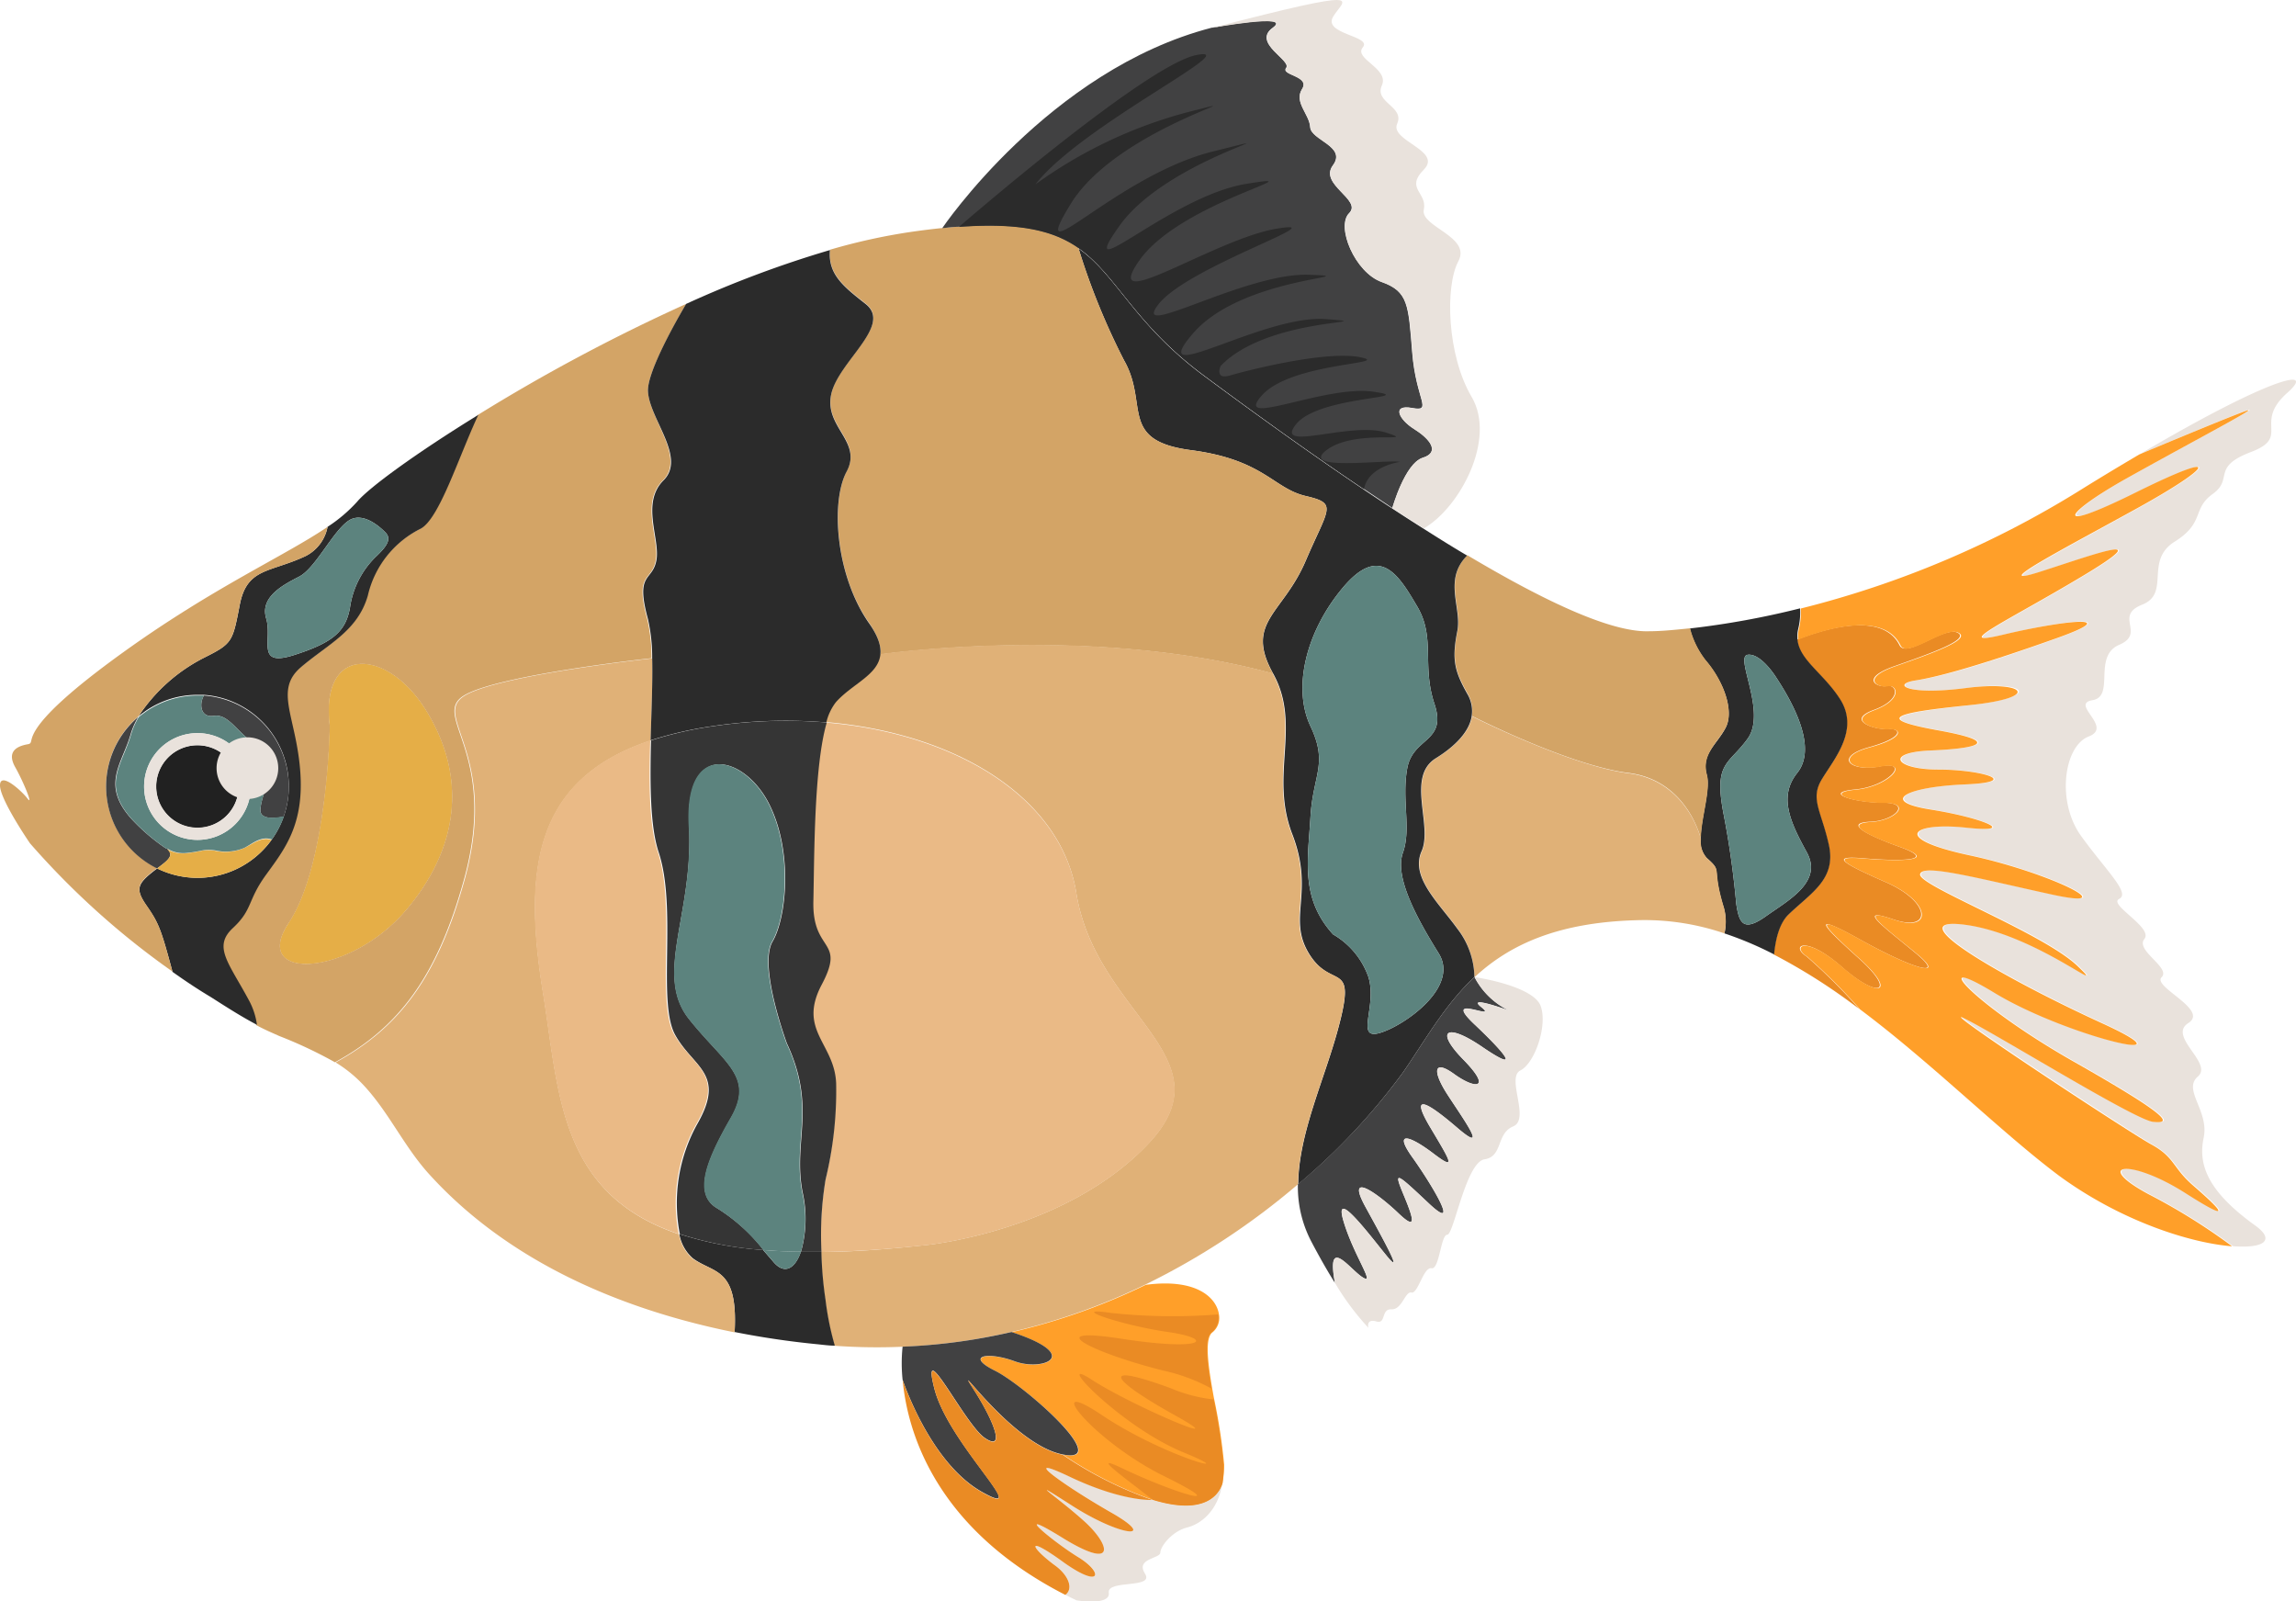 <svg xmlns="http://www.w3.org/2000/svg" viewBox="0 0 274.04 191.11"><title>tiger-barb</title><g id="Layer_2" data-name="Layer 2"><g id="Ñëîé_2" data-name="Ñëîé 2"><path d="M273,46.88c-4.1,3.64.46,5.24-4.33,7.06s-2.05,3.2-4.56,5-.91,3.42-4.55,5.7-.46,6.16-3.88,7.52.46,3.42-2.74,4.79-.45,6.16-3.19,6.61,2.51,3.19-.45,4.33-3.88,7.75-.92,11.86,5.93,6.84,4.56,7.52,4.11,3.42,3,4.79,3.2,3.42,2.06,4.56,5.7,3.88,3.19,5.47,3,4.79,1.14,6.38,1.37,4.1.69,7.3.45,6.38,6.15,10.48c2.47,1.78,1,2.75-2.64,2.47a72.4,72.4,0,0,0-10-6.23c-6.73-3.64-2.17-4.33,4.44-.11s3.42,1.25.91-.91-2.16-3.31-5-4.91-26.33-17.09-22.23-15,20.29,12.08,22.46,12.31,2.39-.46-9.47-7.18-17.89-13.33-9.46-8.21,24.52,9,12.89,3.65-24.86-12.88-16.42-11.78,17.55,8.93,13.45,4.94-18.92-9.57-18.81-10.94,6.84.46,15.73,2.39-.22-2.62-9.8-4.67-6.84-4-.46-3.31,2.06-1.13-4.21-2.16-2.85-2.74,4.1-3,1.94-1.77-3.19-1.77-6.5-2.05-.91-2.28,8.66-1,.91-2.4-5.25-2,3.65-3,6.73-3-.35-2.05-9-.46-6-.91,8.44-2,16.88-5.06.22-2-6.39-.41.46-1.6,9.46-7,1.71-2.7-5-.53,2.63-2.63,11.52-7.56,10.49-7.15-.11-1.91-8.44,2.39-1.15-1.71,15.85-8.55,14.37-8.09-11.85,4.82-12.89,5.25C270.91,45.05,276.6,43.68,273,46.88Z" style="fill:#e9e2dc"/><path d="M225.23,81.87c1.15-.23,1.83,1.6-1.59,2.85s.11,2.39,1.71,2.28,1.94,1-2.28,2.17-2.28,3,1.36,2.28,1,2.39-3,2.76-.22,1.57,3.31,1.58,1.36,2.16-1.48,2.27-1.37,1.25,3.46,3-.27,1.71-4.26,1.37-2.85.45,2.62,2.85,5.47,6,.91,4.44-1.25.8,2.62,4-.45,1.82-6.61-1.6-4.55-1.71-.11,2.28,2.4,4.9-2.05,1-6.16-2.51-4.22-1.26a67.56,67.56,0,0,1,6.3,6.28,69.63,69.63,0,0,0-10.21-6.51c.18-1.88.65-3.74,1.74-4.78,2.74-2.62,5.71-4.22,4.79-8.33s-2.28-5.47-.79-7.86,4.44-5.82,2.16-9.46c-2-3.14-4.87-4.68-5.11-7.16,3.19-1.25,10.18-3.42,12.22.69.79,1.6,5.31-2.31,6.91-1.51s-3.31,2.51-7.53,4S224.09,82.1,225.23,81.87Z" style="fill:#ea8b24"/><path d="M255,58.73c10.6-5.24,9-3,.11,1.91s-18.24,9.72-11.52,7.56,14-4.87,5,.53-16.07,8.58-9.46,7,14.82-2.6,6.39.41-13.91,4.6-16.88,5.06-1,1.82,6,.91,9.24,1.14.35,2.05-11.4,1.6-3.65,3,4.67,2.17-.91,2.4-4.22,2.28.91,2.28,10.14,1.48,3.19,1.77-10.37,2-4.1,3,10.6,2.84,4.21,2.16-9.11,1.26.46,3.31,18.69,6.61,9.8,4.67-15.61-3.76-15.73-2.39,14.71,7,18.81,10.94-5-3.84-13.45-4.94,4.78,6.45,16.42,11.78-4.45,1.48-12.89-3.65-2.4,1.48,9.46,8.21,11.64,7.41,9.47,7.18-18.35-10.26-22.46-12.31,19.38,13.44,22.23,15,2.5,2.74,5,4.91,5.7,5.12-.91.91-11.17-3.53-4.44.11a72.4,72.4,0,0,1,10,6.23c-4.72-.36-13-2.84-20.61-8.39C240,136,233.34,129.57,226.15,123.7l0,0q-2.06-1.68-4.15-3.25h0a67.56,67.56,0,0,0-6.3-6.28c-1.94-1.25-.23-2.62,4.22,1.26s6.5,3,2.05-1-6-5.7.11-2.28,10.49,4.78,6.61,1.6-7.18-5.59-2.62-4,4.56-2.05-.91-4.44-6.61-3.19-2.62-2.85,9.1.34,4.26-1.37-6.31-2.85-3.46-3,5-2.27,1.48-2.27-7.29-1.2-3.31-1.58,6.62-3.44,3-2.76-5.58-1.14-1.36-2.28,3.87-2.28,2.28-2.17-5.13-1-1.71-2.28,2.74-3.08,1.59-2.85-3.3-.91.91-2.39,9.13-3.19,7.53-4-6.12,3.11-6.91,1.51c-2-4.11-9-1.94-12.22-.69a3.72,3.72,0,0,1,.09-1.27,8.35,8.35,0,0,0,.22-2.44,116.68,116.68,0,0,0,33.3-14.09c2.55-1.59,4.91-3,7.09-4.29h0l0,0,0,0c1-.43,11.48-4.81,12.89-5.25s-7.07,4-14.37,8.09S244.38,64,255,58.73Z" style="fill:#ff9f29"/><path d="M217.49,92.93c1.47-2.4,4.44-5.82,2.16-9.46-2-3.14-4.87-4.68-5.11-7.16a3.72,3.72,0,0,1,.09-1.27,8.35,8.35,0,0,0,.22-2.44A101,101,0,0,1,201.69,75a10.25,10.25,0,0,0,1.89,3.83c2.16,2.5,3.41,6,2.39,8S203,90,203.71,92.48c.47,1.79-.72,5.21-.73,7.64a2.88,2.88,0,0,0,.73,2.27c1.92,1.71.55.91,1.92,5.58a6.26,6.26,0,0,1,.19,3.42,41.62,41.62,0,0,1,5.93,2.51c.18-1.88.65-3.74,1.74-4.78,2.74-2.62,5.71-4.22,4.79-8.33S216,95.32,217.49,92.93Zm-6.71,16.41c-2.73,1.94-3.21.8-3.55-1.48a105.71,105.71,0,0,0-1.49-10.6c-1.25-6.38.57-5.93,2.86-9.12s-1.61-9.8,0-10S212,80.85,212,80.85c2.4,3.64,4.79,8.55,2.51,11.39s-.8,5.93,1.14,9.47S213.49,107.41,210.78,109.34Z" style="fill:#2b2b2b"/><path d="M206,86.77c-1,1.94-2.94,3.2-2.26,5.71.47,1.79-.72,5.21-.73,7.64,0,0-1.57-7-8.64-7.88s-18.69-6.8-18.69-6.8a4,4,0,0,0-.51-2.66c-1.54-2.73-1.88-4.1-1.2-7.52.55-2.78-1.7-6.11,1.17-9,9,5.36,17.13,9.26,21.74,9.07,1.43,0,3.05-.17,4.84-.35a10.25,10.25,0,0,0,1.89,3.83C205.74,81.3,207,84.84,206,86.77Z" style="fill:#d3a466"/><path d="M205.82,111.39a29.58,29.58,0,0,0-9.65-1.59c-10.21.12-16.07,3-20.19,6.83a9.71,9.71,0,0,0-2-5.8c-2.22-3.08-5.64-6.16-4.27-9.24s-1.88-8.89,1.71-11.11c2.42-1.5,4-3.24,4.27-5,0,0,11.63,5.89,18.69,6.8s8.64,7.88,8.64,7.88a2.88,2.88,0,0,0,.73,2.27c1.92,1.71.55.91,1.92,5.58A6.26,6.26,0,0,1,205.82,111.39Z" style="fill:#e0b177"/><path d="M173.94,110.83c-2.22-3.08-5.64-6.16-4.27-9.24s-1.88-8.89,1.71-11.11c2.42-1.5,4-3.24,4.27-5a4,4,0,0,0-.51-2.66c-1.54-2.73-1.88-4.1-1.2-7.52.55-2.78-1.7-6.11,1.17-9-1.7-1-3.43-2.08-5.17-3.19-1.25-.79-2.51-1.6-3.76-2.42-8.24-5.41-16.38-11.31-22.45-15.81-8.42-6.25-10.41-12-15-15.22A82.38,82.38,0,0,0,134.16,43c3,5.25-.69,9.58,8,10.72s9.8,4.56,13.68,5.47,2.73,1.37,0,7.75-7.3,7.3-3.88,13.45-.45,12.09,2.28,19.15-.68,10,2.06,14.36,5.69.46,3.41,8.89c-1.64,6.08-4.71,12.51-4.76,18.53A75.76,75.76,0,0,0,167.44,128c2.66-3.84,4.93-8,8.54-11.41A9.71,9.71,0,0,0,173.94,110.83Zm-9.4,12.48c-2.74.68-.17-3.25-1.2-6.68a9.49,9.49,0,0,0-4.23-5.12c-3.94-4.33-3-8.89-2.7-14s2.14-6.33,0-10.85-.59-11.21,3.85-16.51,6.67-1.54,8.89,2.22.52,7,2.06,11.63-2.57,3.93-3.25,7.7.51,7.18-.52,10.08,1.71,7.87,4.28,12S167.27,122.62,164.54,123.31Z" style="fill:#2b2b2b"/><path d="M155.82,66.94c-2.74,6.39-7.3,7.3-3.88,13.45-21.65-5.93-46.86-2.29-46.86-2.29.11-1-.28-2.23-1.41-3.86-3.93-5.65-4.52-14.37-2.61-18s-2.69-5.3-1.84-9.23,7.36-8.21,4.11-10.77c-2.53-2-4.54-3.5-4.26-6.44a71.62,71.62,0,0,1,9.56-2.11q2.06-.3,3.87-.48c8.62-.87,13,.14,16.21,2.36A82.38,82.38,0,0,0,134.16,43c3,5.25-.69,9.58,8,10.72s9.8,4.56,13.68,5.47S158.55,60.56,155.82,66.94Z" style="fill:#d3a466"/><path d="M159.69,122.79c-1.64,6.08-4.71,12.51-4.76,18.53a86.54,86.54,0,0,1-18.27,12,75.28,75.28,0,0,1-16,5.65,69.7,69.7,0,0,1-13,1.75,70.57,70.57,0,0,1-8.07-.12h0a34.36,34.36,0,0,1-1.1-5.48,44.87,44.87,0,0,1-.49-5.72c3.73,0,7.92-.31,12.63-.83,0,0,16.43-1.61,26.34-12s-6.18-15.38-8.51-30c-1.82-11.42-14.36-19.09-29.88-20.4a6.32,6.32,0,0,1,1.13-2.4c1.93-2.19,5.07-3.25,5.32-5.71,0,0,25.21-3.64,46.86,2.29,3.42,6.16-.45,12.09,2.28,19.15s-.68,10,2.06,14.36S162,114.36,159.69,122.79Z" style="fill:#e0b177"/><path d="M99.64,160.59c-.72,0-1.45-.11-2.18-.18-3.24-.32-6.52-.8-9.78-1.45.43-7.77-2.48-6.93-5-8.81a5,5,0,0,1-1.6-2.89,41.77,41.77,0,0,0,10,1.91l1.29,1.49c1.3,1.48,2.54.71,3.22-1.28.8,0,1.61,0,2.45,0a44.87,44.87,0,0,0,.49,5.72A34.36,34.36,0,0,0,99.64,160.59Z" style="fill:#2b2b2b"/><path d="M87.68,159C74,156.25,60.62,150.5,51.2,140.1c-2.94-3.24-4.73-7.24-7.68-10.46a15.8,15.8,0,0,0-3.46-2.85c7.46-4.08,12.17-10,15.45-22,4.1-15.07-4.11-19.36,0-21.8s22.33-4.42,22.33-4.42c.07,2.86-.09,6.34-.19,9.81-14.11,4.71-15.17,15.72-12.79,30.34,1.88,11.63,1.85,23.77,16.18,28.57h0a5,5,0,0,0,1.6,2.89C85.2,152,88.11,151.19,87.68,159Z" style="fill:#e0b177"/><path d="M81.89,36.27A217,217,0,0,0,57,49.54c-2.38,5.09-4.63,12.34-6.87,13.58a11.88,11.88,0,0,0-6.32,8c-1.2,4.27-4.79,5.81-8,8.55s-.58,5.81-.07,12.31-1.88,9.4-4.1,12.48-1.54,4.1-3.94,6.33-.51,4.1,1.88,8.54a8.52,8.52,0,0,1,1,3c.47.26.95.49,1.44.72l1.32.59a52.61,52.61,0,0,1,6.64,3.13c7.46-4.08,12.17-10,15.45-22,4.1-15.07-4.11-19.36,0-21.8s22.33-4.42,22.33-4.42a20.61,20.61,0,0,0-.5-4.65c-1.55-5.64.51-4.44,1-7s-1.88-6.84.86-9.57S77.51,50,77.34,46.71C77.23,44.7,79.87,39.76,81.89,36.27ZM48.61,108.43c-6.84,8.21-18.8,8.72-14.14,1.71s4.9-23.5,4.9-23.5c-1.19-9.65,6.68-9.33,11.29-2.15S55.45,100.22,48.61,108.43Z" style="fill:#d3a466"/><path d="M48.61,108.43c-6.84,8.21-18.8,8.72-14.14,1.71s4.9-23.5,4.9-23.5c-1.19-9.65,6.68-9.33,11.29-2.15S55.45,100.22,48.61,108.43Z" style="fill:#d3a466"/><path d="M42.63,59.87a17.92,17.92,0,0,1-3.53,3h0a4.94,4.94,0,0,1-2.62,3.49c-4.27,2-7,1.37-7.86,5.81s-.86,4.62-4.28,6.33a20.46,20.46,0,0,0-7.82,7,10.86,10.86,0,0,1,7-2.58c.26,0,.52,0,.78,0A10.92,10.92,0,0,1,34.47,93.86a10.66,10.66,0,0,1-.61,3.59,10.82,10.82,0,0,1-1.45,2.78h0a10.89,10.89,0,0,1-13.65,3.41c-2.34,1.78-2.71,2.36-1.26,4.45s1.72,2.78,3.09,7.89c1.49,1.06,3,2.07,4.56,3,1.79,1.14,3.63,2.33,5.52,3.32a8.52,8.52,0,0,0-1-3c-2.39-4.44-4.27-6.32-1.88-8.54s1.71-3.25,3.94-6.33,4.61-6,4.1-12.48-3.11-9.58.07-12.31,6.77-4.28,8-8.55a11.88,11.88,0,0,1,6.32-8c2.24-1.24,4.49-8.49,6.87-13.58C49.46,54.21,44,58.23,42.63,59.87Zm2.22,6.58a10.56,10.56,0,0,0-3.08,6.08c-.51,2.81-2,4.15-6.66,5.64s-2.57-1.8-3.34-4.36,2-4,3.94-5,4-5.39,5.89-6.67,4.26,1.26,4.45,1.45C46.68,64.3,46.31,65.08,44.85,66.45Z" style="fill:#2b2b2b"/><path d="M39.09,62.88a4.94,4.94,0,0,1-2.62,3.49c-4.27,2-7,1.37-7.86,5.81s-.86,4.62-4.28,6.33a20.46,20.46,0,0,0-7.82,7h0a10.9,10.9,0,0,0,2.24,18.09c-2.34,1.78-2.71,2.36-1.26,4.45s1.72,2.78,3.09,7.89a95.4,95.4,0,0,1-17-15.3S0,95.44,0,93.73s2.62.68,3.3,1.59-.45-1.93-1.48-3.76.12-2.5,1.48-2.74S1,87.69,14.81,77.77C25.54,70.06,34,66.34,39.09,62.88Z" style="fill:#d3a466"/><path d="M105.08,78.1c-.25,2.46-3.39,3.52-5.32,5.71a6.32,6.32,0,0,0-1.13,2.4,59,59,0,0,0-13.48.43,45.08,45.08,0,0,0-7.5,1.71c.1-3.47.26-6.95.19-9.81a20.61,20.61,0,0,0-.5-4.65c-1.55-5.64.51-4.44,1-7s-1.88-6.84.86-9.57S77.51,50,77.34,46.71c-.11-2,2.53-7,4.55-10.44h0a128.94,128.94,0,0,1,17.17-6.43c-.28,2.94,1.73,4.44,4.26,6.44,3.25,2.56-3.25,6.84-4.11,10.77s3.76,5.64,1.84,9.23-1.32,12.31,2.61,18C104.8,75.87,105.19,77.1,105.08,78.1Z" style="fill:#2b2b2b"/><path d="M177,125c-4.33-3-5.81-2.08-2.33,1.47s1.42,3.54-1.09,1.72-2.61-.34-.85,2.39,5.18,7.42,1.19,4-5.59-4-3.19,0,3.19,5.24.34,3.07-4.79-2.73-2.5.46,5.92,9.23,1.93,5.47-4.17-3.87-2.94-.91,1.53,4.21-.67,2.1-6.42-5.3-3.91-.73,4.56,8.32,2.51,5.81-6.39-8.32-5.13-4.1,4,7.86,2.16,6.61c-1.57-1.09-4.23-4.87-3.19.74-.85-1.35-1.8-3-2.85-5a14.06,14.06,0,0,1-1.57-6.78A75.76,75.76,0,0,0,167.44,128c2.66-3.84,4.93-8,8.54-11.41h0a9,9,0,0,0,4.13,4c-1.46-.53-4.89-1.66-3.33-.42,2.28,1.82-4.93-1.82-.81,2.06S181.35,127.92,177,125Z" style="fill:#414142"/><path d="M181.46,127.75c-1.71.86,1.2,5.82-.85,6.67s-1.2,3.59-3.42,3.93-3.67,9-4.45,9-.93,4.19-1.88,4-1.62,3.08-2.39,2.9-1.11,2.06-2.39,2-.61,1.8-1.8,1.45-1,.65-.95.76a30.94,30.94,0,0,1-4-5.37c-1-5.61,1.62-1.83,3.19-.74,1.83,1.25-.91-2.4-2.16-6.61s3.08,1.59,5.13,4.1,0-1.25-2.51-5.81,1.71-1.37,3.91.73,1.9.86.67-2.1-1.05-2.85,2.94.91.34-2.28-1.93-5.47-.35-2.62,2.5-.46,2,.91-.34-3.07-.8-3.42,3.19,0,.57-1.26-1.19-4-1.66-4.21.85-2.39,4.56,1.82,1.09-1.72-2-4.44,2.33-1.47,3.08,1.14-1-2.73,3.09-.24.81-2.06c-1.56-1.24,1.87-.11,3.33.42a9,9,0,0,1-4.13-4c.28,0,7,1.07,7.87,3.42S183.17,126.9,181.46,127.75Z" style="fill:#e9e2dc"/><path d="M164.54,123.31c-2.74.68-.17-3.25-1.2-6.68a9.49,9.49,0,0,0-4.23-5.12c-3.94-4.33-3-8.89-2.7-14s2.14-6.33,0-10.85-.59-11.21,3.85-16.51,6.67-1.54,8.89,2.22.52,7,2.06,11.63-2.57,3.93-3.25,7.7.51,7.18-.52,10.08,1.71,7.87,4.28,12S167.27,122.62,164.54,123.31Z" style="fill:#5c837e"/><path d="M210.78,109.34c-2.73,1.94-3.21.8-3.55-1.48a105.71,105.71,0,0,0-1.49-10.6c-1.25-6.38.57-5.93,2.86-9.12s-1.61-9.8,0-10S212,80.85,212,80.85c2.4,3.64,4.79,8.55,2.51,11.39s-.8,5.93,1.14,9.47S213.49,107.41,210.78,109.34Z" style="fill:#5c837e"/><path d="M95.6,149.38c-.68,2-1.92,2.76-3.22,1.28l-1.29-1.49C92.51,149.29,94,149.36,95.6,149.38Z" style="fill:#5c837e"/><path d="M44.85,66.45a10.56,10.56,0,0,0-3.08,6.08c-.51,2.81-2,4.15-6.66,5.64s-2.57-1.8-3.34-4.36,2-4,3.94-5,4-5.39,5.89-6.67,4.26,1.26,4.45,1.45C46.68,64.3,46.31,65.08,44.85,66.45Z" style="fill:#5c837e"/><path d="M28.49,93.86a4.93,4.93,0,1,1-4.93-4.92A4.92,4.92,0,0,1,28.49,93.86Z" style="fill:#212121"/><path d="M19.2,103.3l-.45.34a10.9,10.9,0,0,1-2.24-18.09,9,9,0,0,0-.9,2c-1,3.59-3.59,6,0,10.09a23.57,23.57,0,0,0,4.18,3.6h0l.06,0a.15.15,0,0,0,.06,0C20.57,101.93,20.5,102.33,19.2,103.3Z" style="fill:#414142"/><path d="M32.4,100.23a10.89,10.89,0,0,1-13.65,3.41l.45-.34c1.3-1,1.37-1.37.71-2a3.62,3.62,0,0,0,2.46.5c1.79-.18,1.79-.48,3.24-.29a5.66,5.66,0,0,0,3.51-.3C30.15,100.74,31.16,99.81,32.4,100.23Z" style="fill:#e5ae47"/><path d="M34.47,93.86a10.66,10.66,0,0,1-.61,3.59s-2.94.72-2.78-.9.85-2.31.56-3.93.05-2.91-1.7-4.19-2.78-3.25-4.41-3S23.75,84,24.34,83A10.92,10.92,0,0,1,34.47,93.86Z" style="fill:#414142"/><path d="M31.08,96.55c.18-1.63.85-2.31.56-3.93s.05-2.91-1.7-4.19-2.78-3.25-4.41-3S23.75,84,24.34,83c-.26,0-.52,0-.78,0a10.86,10.86,0,0,0-7,2.58h0a9,9,0,0,0-.9,2c-1,3.59-3.59,6,0,10.09a23.57,23.57,0,0,0,4.18,3.6h0l.06,0a.15.15,0,0,0,.06,0,3.62,3.62,0,0,0,2.46.5c1.79-.18,1.79-.48,3.24-.29a5.66,5.66,0,0,0,3.51-.3c1-.52,2-1.45,3.28-1h0a10.82,10.82,0,0,0,1.45-2.78S30.92,98.17,31.08,96.55Zm-7.52,3.68a6.37,6.37,0,1,1,6.38-6.37A6.37,6.37,0,0,1,23.56,100.23Z" style="fill:#5c837e"/><path d="M23.56,87.49a6.37,6.37,0,1,0,6.38,6.37A6.37,6.37,0,0,0,23.56,87.49Zm0,11.28a4.92,4.92,0,1,1,4.93-4.91A4.92,4.92,0,0,1,23.56,98.77Z" style="fill:#e9e2dc"/><path d="M137,136.58c-9.91,10.37-26.34,12-26.34,12-4.71.52-8.9.79-12.63.83a40.14,40.14,0,0,1,.49-8.64,44.9,44.9,0,0,0,1.2-11.46c-.18-4.79-4.63-6.33-1.72-11.8s-1.12-3.76-1-9.91c.12-5.13,0-16.09,1.6-21.37,15.52,1.31,28.06,9,29.88,20.4C130.84,121.2,146.93,126.21,137,136.58Z" style="fill:#eaba86"/><path d="M98.54,140.75a40.14,40.14,0,0,0-.49,8.64c-.84,0-1.65,0-2.45,0a14.45,14.45,0,0,0,.2-7.09c-1.19-6.16,1.71-10.09-1.88-17.79,0,0-3.42-9.23-1.71-12.14s2.46-10.92-.48-16.57-10-7.53-9.48,2.9-4.21,17.61,0,22.91,7.85,6.84,5,11.79-4.56,9.07-1.66,10.78a21.23,21.23,0,0,1,5.55,5,41.77,41.77,0,0,1-10-1.91h0a19.41,19.41,0,0,1,2.11-13.18c3.42-6-.51-6.67-2.67-10.6s.28-15.22-2-21.89c-1-3.13-1-8.18-.88-13.24a45.08,45.08,0,0,1,7.5-1.71,59,59,0,0,1,13.48-.43c-1.55,5.28-1.48,16.24-1.6,21.37-.13,6.15,3.9,4.44,1,9.91s1.54,7,1.72,11.8A44.9,44.9,0,0,1,98.54,140.75Z" style="fill:#353535"/><path d="M83.15,134.08A19.41,19.41,0,0,0,81,147.26c-14.33-4.8-14.3-16.94-16.18-28.57-2.38-14.62-1.32-25.63,12.79-30.34-.15,5.06-.16,10.11.88,13.24,2.23,6.67-.22,18,2,21.89S86.57,128.09,83.15,134.08Z" style="fill:#eaba86"/><path d="M95.6,149.38c-1.59,0-3.09-.09-4.51-.21a21.23,21.23,0,0,0-5.55-5c-2.9-1.71-1.19-5.82,1.66-10.78s-.8-6.49-5-11.79.6-12.48,0-22.91,6.54-8.55,9.48-2.9,2.19,13.67.48,16.57,1.71,12.14,1.71,12.14c3.59,7.7.69,11.63,1.88,17.79A14.45,14.45,0,0,1,95.6,149.38Z" style="fill:#5c837e"/><path d="M48.61,108.43c-6.84,8.21-18.8,8.72-14.14,1.71s4.9-23.5,4.9-23.5c-1.19-9.65,6.68-9.33,11.29-2.15S55.45,100.22,48.61,108.43Z" style="fill:#e5ae47"/><path d="M169.81,54.62c-2.14.69-3.63,6-3.63,6-1.13-.75-2.26-1.5-3.38-2.26-7.06-4.75-13.83-9.67-19.07-13.56-8.42-6.25-10.41-12-15-15.21-2.93-2.05-6.91-3.07-14.27-2.53-.62,0-1.27.1-2,.17,0,0,12.77-18.9,32.15-23.92,0,0,9.8-1.82,7.29,0s2.29,3.88,1.6,4.79,2.92.91,1.92,2.51.86,3,.95,4.56,4.4,2.28,2.71,4.56,3.54,4.1,1.94,5.7.69,7.06,3.88,8.21,3.19,2.73,3.65,8.43,2.5,7.06,0,6.61-1.6,1.37.22,2.51S172,53.94,169.81,54.62Z" style="fill:#414142"/><path d="M169.94,63.06c-1.25-.79-2.51-1.6-3.76-2.42,0,0,1.49-5.33,3.62-6s.84-2.28-1-3.42-2.73-3-.22-2.51.45-.91,0-6.61-.46-7.3-3.66-8.43-5.47-6.61-3.87-8.21-3.65-3.42-1.95-5.7-2.61-3-2.7-4.56-2-3-1-4.56S152.86,9,153.54,8.12s-4.1-3-1.6-4.79-7.29,0-7.29,0C164-1.68,160.35-.09,159.11,2s4.69,2.28,3.55,3.65,3.19,2.5,2.27,4.55,2.74,2.51,1.83,4.56,5.44,3.2,3.18,5.48.44,2.73,0,4.78,5.71,3.2,4.12,6.16-1.37,11.17,1.59,16.19S174.26,60.56,169.94,63.06Z" style="fill:#e9e2dc"/><path d="M145.93,176.85a.24.24,0,0,0,0,.07c-.13.56-1.23,4.26-8.34,2.07l0,0a45.72,45.72,0,0,1-10.71-5.4c6.08,1.2-4.52-8.21-8.11-10s-.86-2.31,2.39-1.11,8.25-.67-.41-3.5a75.28,75.28,0,0,0,16-5.65c6.13-.81,8.47,1.58,8.74,3.55a2.22,2.22,0,0,1-.75,2.1c-.94.66-.61,3.48-.05,6.75.08.43.15.87.24,1.3a68.39,68.39,0,0,1,1.18,7.76A11.51,11.51,0,0,1,145.93,176.85Z" style="fill:#ff9f29"/><path d="M126.83,173.57c-6.07-1.19-13.42-12.13-10.68-7.86s3.76,7.52,1.37,5.87-7.7-12.54-6-5.87,12,15.9,5.65,12.31c-5.67-3.21-8.84-11.64-9.44-13.36a18.86,18.86,0,0,1,0-3.95,69.7,69.7,0,0,0,13-1.75c8.66,2.83,3.66,4.7.41,3.5s-6-.68-2.4,1.11S132.91,174.77,126.83,173.57Z" style="fill:#414142"/><path d="M145.91,176.92c-.5,3.47-2.69,5-4.23,5.37-1.82.46-3.19,2.28-3.19,3s-3,.68-1.83,2.51-4.55.68-4.32,2.27-3.83.92-3.83.92c-.47-.22-.92-.44-1.36-.67,1-.71.43-2.28-1.17-3.47-2.91-2.13-3.76-3.84.85-.5s5,1.36,1.88-.52-8.37-6.32-1.88-2.31,5.73.86,2.57-2-7.44-5.65-1.45-1.85,10.35,4.06,4.67.82-11.26-7.27-4.93-4.28,9.85,2.76,9.85,2.76C144.68,181.2,145.79,177.49,145.91,176.92Z" style="fill:#e9e2dc"/><path d="M132.62,180.5c5.68,3.24,1.31,3-4.67-.82s-1.71-1,1.45,1.85,3.92,6-2.57,2-1.19.43,1.88,2.31,2.73,3.85-1.88.52-3.76-1.63-.85.5c1.6,1.19,2.15,2.76,1.17,3.47-15.64-8-18.86-19.62-19.41-25.63.6,1.72,3.77,10.15,9.44,13.36,6.32,3.59-3.94-5.64-5.65-12.31s3.59,4.22,6,5.87,1.37-1.6-1.37-5.87,4.61,6.67,10.68,7.86A45.84,45.84,0,0,0,137.54,179s-3.53.24-9.85-2.76S126.94,177.25,132.62,180.5Z" style="fill:#ea8b24"/><path d="M25.85,91.68a3.68,3.68,0,1,1,3.68,3.67A3.68,3.68,0,0,1,25.85,91.68Z" style="fill:#e9e2dc"/><path d="M167.11,55.12s-3.83.5-4.31,3.26c-7.06-4.75-13.83-9.67-19.07-13.56-8.42-6.25-10.41-12-15-15.21-2.93-2.05-6.91-3.07-14.27-2.53.34-.3,22.38-19.39,28.38-20.52S129,15,123.59,22A54.87,54.87,0,0,1,141.7,13.4c10.36-2.63-8.33,1.82-13.91,10.94s5.36-3.39,17-6.27-5.47.87-11.17,8.87,6-3.52,15.14-5-7.85,2.16-12.75,9.11,8.89-2.51,16.36-3.76-10.54,4.49-14.08,9,10.27-3.76,17.9-3.5-7.87.12-13.8,7,8.35-2.29,15.86-1.71-6.85-.34-12.55,5.58c0,0-.8,1.71,1.14,1.14s11.4-3,15.5-2.17-8.2.58-11.74,4.57,7.51-1.28,13.28-.46-6.44.46-9.18,3.88,6.49-.35,10.71,1-3.67-.5-7.07,2.09S165.54,54.8,167.11,55.12Z" style="fill:#2b2b2b"/><path d="M133.82,159.76c10.11,1.56,11.17,0,5.59-.8s-12.2-3.08-6.84-2.28a68.93,68.93,0,0,0,12.83.18,2.22,2.22,0,0,1-.75,2.1c-.94.66-.61,3.48-.05,6.75a21.54,21.54,0,0,0-5.72-2.14C130.82,161.57,123.72,158.2,133.82,159.76Z" style="fill:#ea8b24"/><path d="M145.93,176.85a.24.24,0,0,0,0,.07c-.13.56-1.23,4.26-8.34,2.07-2.91-2.32-7.76-5.73-3.76-3.82,6.5,3.11,13.68,5.21,5.13,1s-14.93-12.31-7.42-7.28,17.22,7.51,9.7,4.43-15.8-11.83-10.94-8.67,17.67,8.55,9.92,4.24-9.12-6.4-.46-3.21a18.2,18.2,0,0,0,5.09,1.33,68.39,68.39,0,0,1,1.18,7.76A11.51,11.51,0,0,1,145.93,176.85Z" style="fill:#ea8b24"/></g></g></svg>